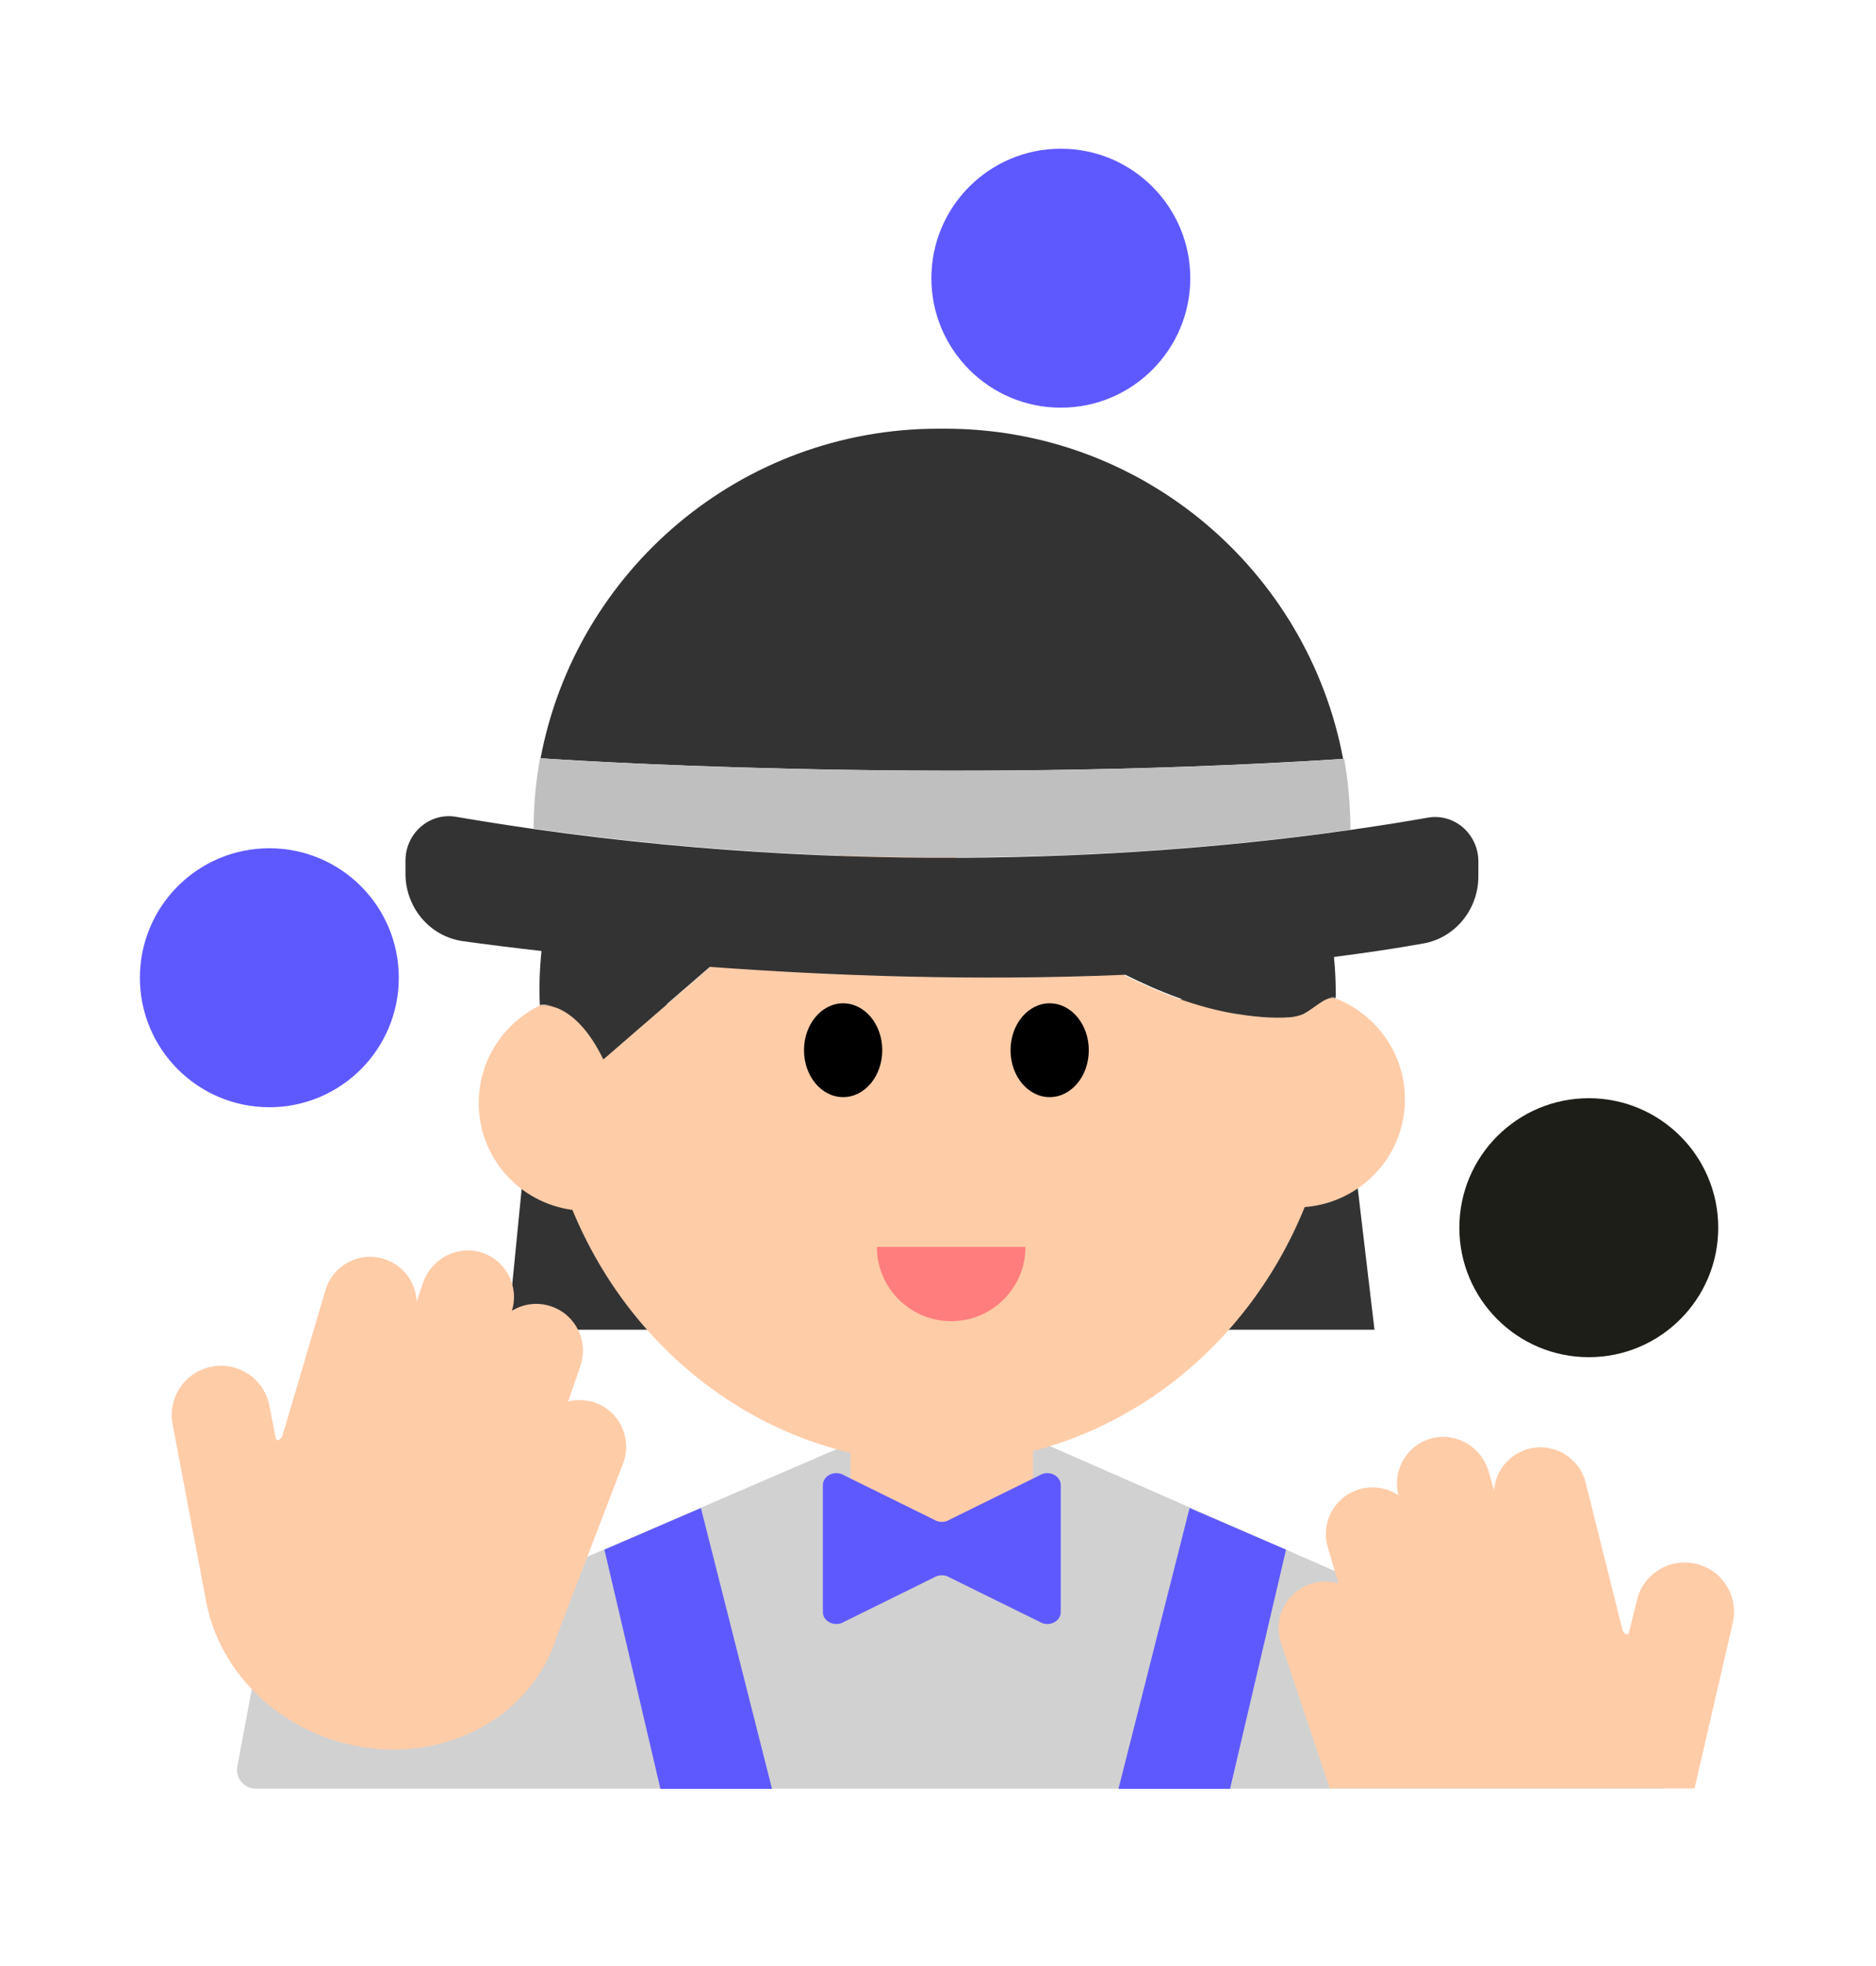 <svg width="21" height="22" viewBox="0 0 21 22" fill="none" xmlns="http://www.w3.org/2000/svg">
<g clip-path="url(#clip0_14908_27408)">
<path d="M14.946 11.164L15.386 14.88H5.684L6.042 11.251L14.946 11.164Z" fill="#333333"/>
<path d="M17.938 18.894L10.608 15.68L4.261 18.417L2.948 18.209L2.654 19.781C2.64 19.906 2.738 20.015 2.865 20.015H18.634C18.634 19.521 18.358 19.078 17.938 18.894Z" fill="#D1D1D1"/>
<path d="M15.727 12.301C15.727 12.941 15.229 13.46 14.605 13.507C13.923 15.191 12.345 16.371 10.499 16.371C8.668 16.371 7.095 15.207 6.408 13.539C5.816 13.46 5.359 12.957 5.359 12.343C5.359 11.861 5.637 11.452 6.041 11.252C6.041 11.252 6.419 11.168 6.754 11.855L7.305 11.378L10.069 8.992C10.069 8.992 11.93 10.995 13.781 11.336C14.002 11.373 14.227 11.399 14.442 11.383C14.489 11.378 14.542 11.368 14.589 11.347C14.725 11.273 14.835 11.148 14.94 11.168C15.397 11.342 15.727 11.782 15.727 12.301Z" fill="#FFCCA8"/>
<path d="M9.438 12.277C9.68 12.277 9.876 12.042 9.876 11.752C9.876 11.462 9.68 11.227 9.438 11.227C9.196 11.227 9 11.462 9 11.752C9 12.042 9.196 12.277 9.438 12.277Z" fill="black"/>
<path d="M11.75 12.277C11.992 12.277 12.188 12.042 12.188 11.752C12.188 11.462 11.992 11.227 11.75 11.227C11.508 11.227 11.312 11.462 11.312 11.752C11.312 12.042 11.508 12.277 11.75 12.277Z" fill="black"/>
<path d="M14.886 20.012L14.334 18.367C14.253 18.09 14.41 17.8 14.687 17.719C14.787 17.689 14.889 17.691 14.983 17.719L14.863 17.313C14.782 17.036 14.94 16.746 15.216 16.665C15.371 16.619 15.531 16.649 15.655 16.733C15.581 16.453 15.749 16.163 16.035 16.093C16.307 16.026 16.584 16.194 16.663 16.464L16.725 16.674C16.742 16.466 16.884 16.28 17.097 16.217C17.373 16.136 17.664 16.294 17.745 16.57L18.161 18.234C18.166 18.256 18.18 18.274 18.198 18.286C18.211 18.295 18.231 18.288 18.234 18.272L18.323 17.906C18.394 17.61 18.692 17.428 18.989 17.5C19.285 17.571 19.467 17.87 19.395 18.166L18.969 20.012H14.885H14.886Z" fill="#FFCCA8"/>
<path d="M11.563 16.604V15.68H9.52V16.604L10.385 17.233C10.478 17.301 10.604 17.301 10.697 17.233L11.563 16.604Z" fill="#FFCCA8"/>
<path d="M11.479 13.953C11.479 14.412 11.107 14.784 10.648 14.784C10.189 14.784 9.816 14.412 9.816 13.953H11.479Z" fill="#FF7D7D"/>
<path d="M11.639 16.508L10.628 17.006C10.576 17.038 10.509 17.038 10.457 17.006L9.447 16.508C9.347 16.447 9.211 16.511 9.211 16.619V18.039C9.211 18.146 9.347 18.21 9.447 18.149L10.457 17.651C10.509 17.62 10.576 17.62 10.628 17.651L11.639 18.149C11.739 18.21 11.874 18.147 11.874 18.039V16.619C11.874 16.511 11.739 16.447 11.639 16.508Z" fill="#5E59FF"/>
<path d="M3.015 12.39C3.816 12.39 4.464 11.741 4.464 10.941C4.464 10.141 3.816 9.492 3.015 9.492C2.215 9.492 1.566 10.141 1.566 10.941C1.566 11.741 2.215 12.39 3.015 12.39Z" fill="#5E59FF"/>
<path d="M11.875 4.562C12.675 4.562 13.324 3.913 13.324 3.113C13.324 2.313 12.675 1.664 11.875 1.664C11.075 1.664 10.426 2.313 10.426 3.113C10.426 3.913 11.075 4.562 11.875 4.562Z" fill="#5E59FF"/>
<path d="M17.785 15.187C18.585 15.187 19.234 14.538 19.234 13.738C19.234 12.938 18.585 12.289 17.785 12.289C16.985 12.289 16.336 12.938 16.336 13.738C16.336 14.538 16.985 15.187 17.785 15.187Z" fill="#1D1E18"/>
<path d="M6.06 10.658C6.04 10.857 6.034 11.052 6.043 11.245C6.043 11.245 6.043 11.246 6.043 11.246C6.043 11.246 6.421 11.162 6.757 11.847L7.307 11.372L7.956 10.811C7.234 10.757 6.591 10.694 6.063 10.633C6.062 10.641 6.06 10.65 6.06 10.658Z" fill="#333333"/>
<path d="M13.787 11.329C14.009 11.37 14.23 11.391 14.448 11.378C14.493 11.375 14.545 11.361 14.597 11.34C14.73 11.269 14.843 11.14 14.946 11.163C14.948 11.163 14.95 11.162 14.952 11.163C14.954 11.008 14.947 10.854 14.932 10.703C14.155 10.804 13.366 10.868 12.586 10.902C12.974 11.098 13.38 11.255 13.787 11.329Z" fill="#333333"/>
<path d="M15.035 8.492C14.64 6.389 12.797 4.797 10.58 4.797H10.505C8.29 4.797 6.448 6.385 6.051 8.485C6.146 8.491 10.416 8.789 15.035 8.492Z" fill="#333333"/>
<path d="M15.117 9.283C15.116 9.013 15.092 8.749 15.047 8.493C15.043 8.493 15.04 8.493 15.038 8.493C10.419 8.79 6.149 8.492 6.053 8.485C6.052 8.485 6.045 8.484 6.045 8.484C5.999 8.74 5.974 9.002 5.973 9.271C9.921 9.836 13.3 9.542 15.118 9.283L15.117 9.283Z" fill="#BFBFBF"/>
<path d="M15.98 9.15C15.755 9.19 15.46 9.238 15.117 9.287C13.299 9.547 9.921 9.84 5.972 9.276C5.685 9.235 5.397 9.19 5.105 9.14C4.809 9.089 4.539 9.323 4.539 9.631V9.776C4.539 10.158 4.814 10.481 5.184 10.532C5.421 10.565 5.721 10.603 6.065 10.642C6.593 10.703 7.236 10.767 7.958 10.82C9.302 10.919 10.916 10.979 12.584 10.908C13.363 10.874 14.153 10.811 14.93 10.709C15.268 10.665 15.604 10.617 15.936 10.557C16.291 10.493 16.549 10.175 16.549 9.806V9.641C16.549 9.331 16.277 9.096 15.98 9.15Z" fill="#333333"/>
<path d="M6.982 16.357C7.074 16.084 6.929 15.787 6.656 15.694C6.557 15.661 6.455 15.659 6.361 15.682L6.498 15.281C6.59 15.008 6.445 14.712 6.172 14.619C6.019 14.566 5.858 14.589 5.73 14.668C5.816 14.392 5.661 14.095 5.378 14.012C5.108 13.934 4.825 14.091 4.734 14.357L4.664 14.564C4.655 14.355 4.521 14.163 4.311 14.092C4.039 13.999 3.742 14.144 3.649 14.417L3.163 16.062C3.156 16.083 3.142 16.101 3.123 16.113C3.109 16.121 3.09 16.113 3.087 16.097L3.015 15.728C2.956 15.429 2.666 15.234 2.367 15.294C2.068 15.352 1.873 15.643 1.933 15.942L2.309 17.928C2.438 18.601 2.95 19.205 3.693 19.459C4.756 19.821 5.887 19.328 6.219 18.355C6.224 18.34 6.227 18.326 6.232 18.311L6.982 16.357Z" fill="#FFCCA8"/>
<path d="M6.766 17.341L7.846 16.875L8.642 20.018H7.393L6.766 17.341Z" fill="#5E59FF"/>
<path d="M14.396 17.341L13.316 16.875L12.52 20.018H13.769L14.396 17.341Z" fill="#5E59FF"/>
</g>
<defs>
<clipPath id="clip0_14908_27408">
<rect width="20.977" height="20.977" fill="white" transform="translate(0 0.352)"/>
</clipPath>
</defs>
</svg>

